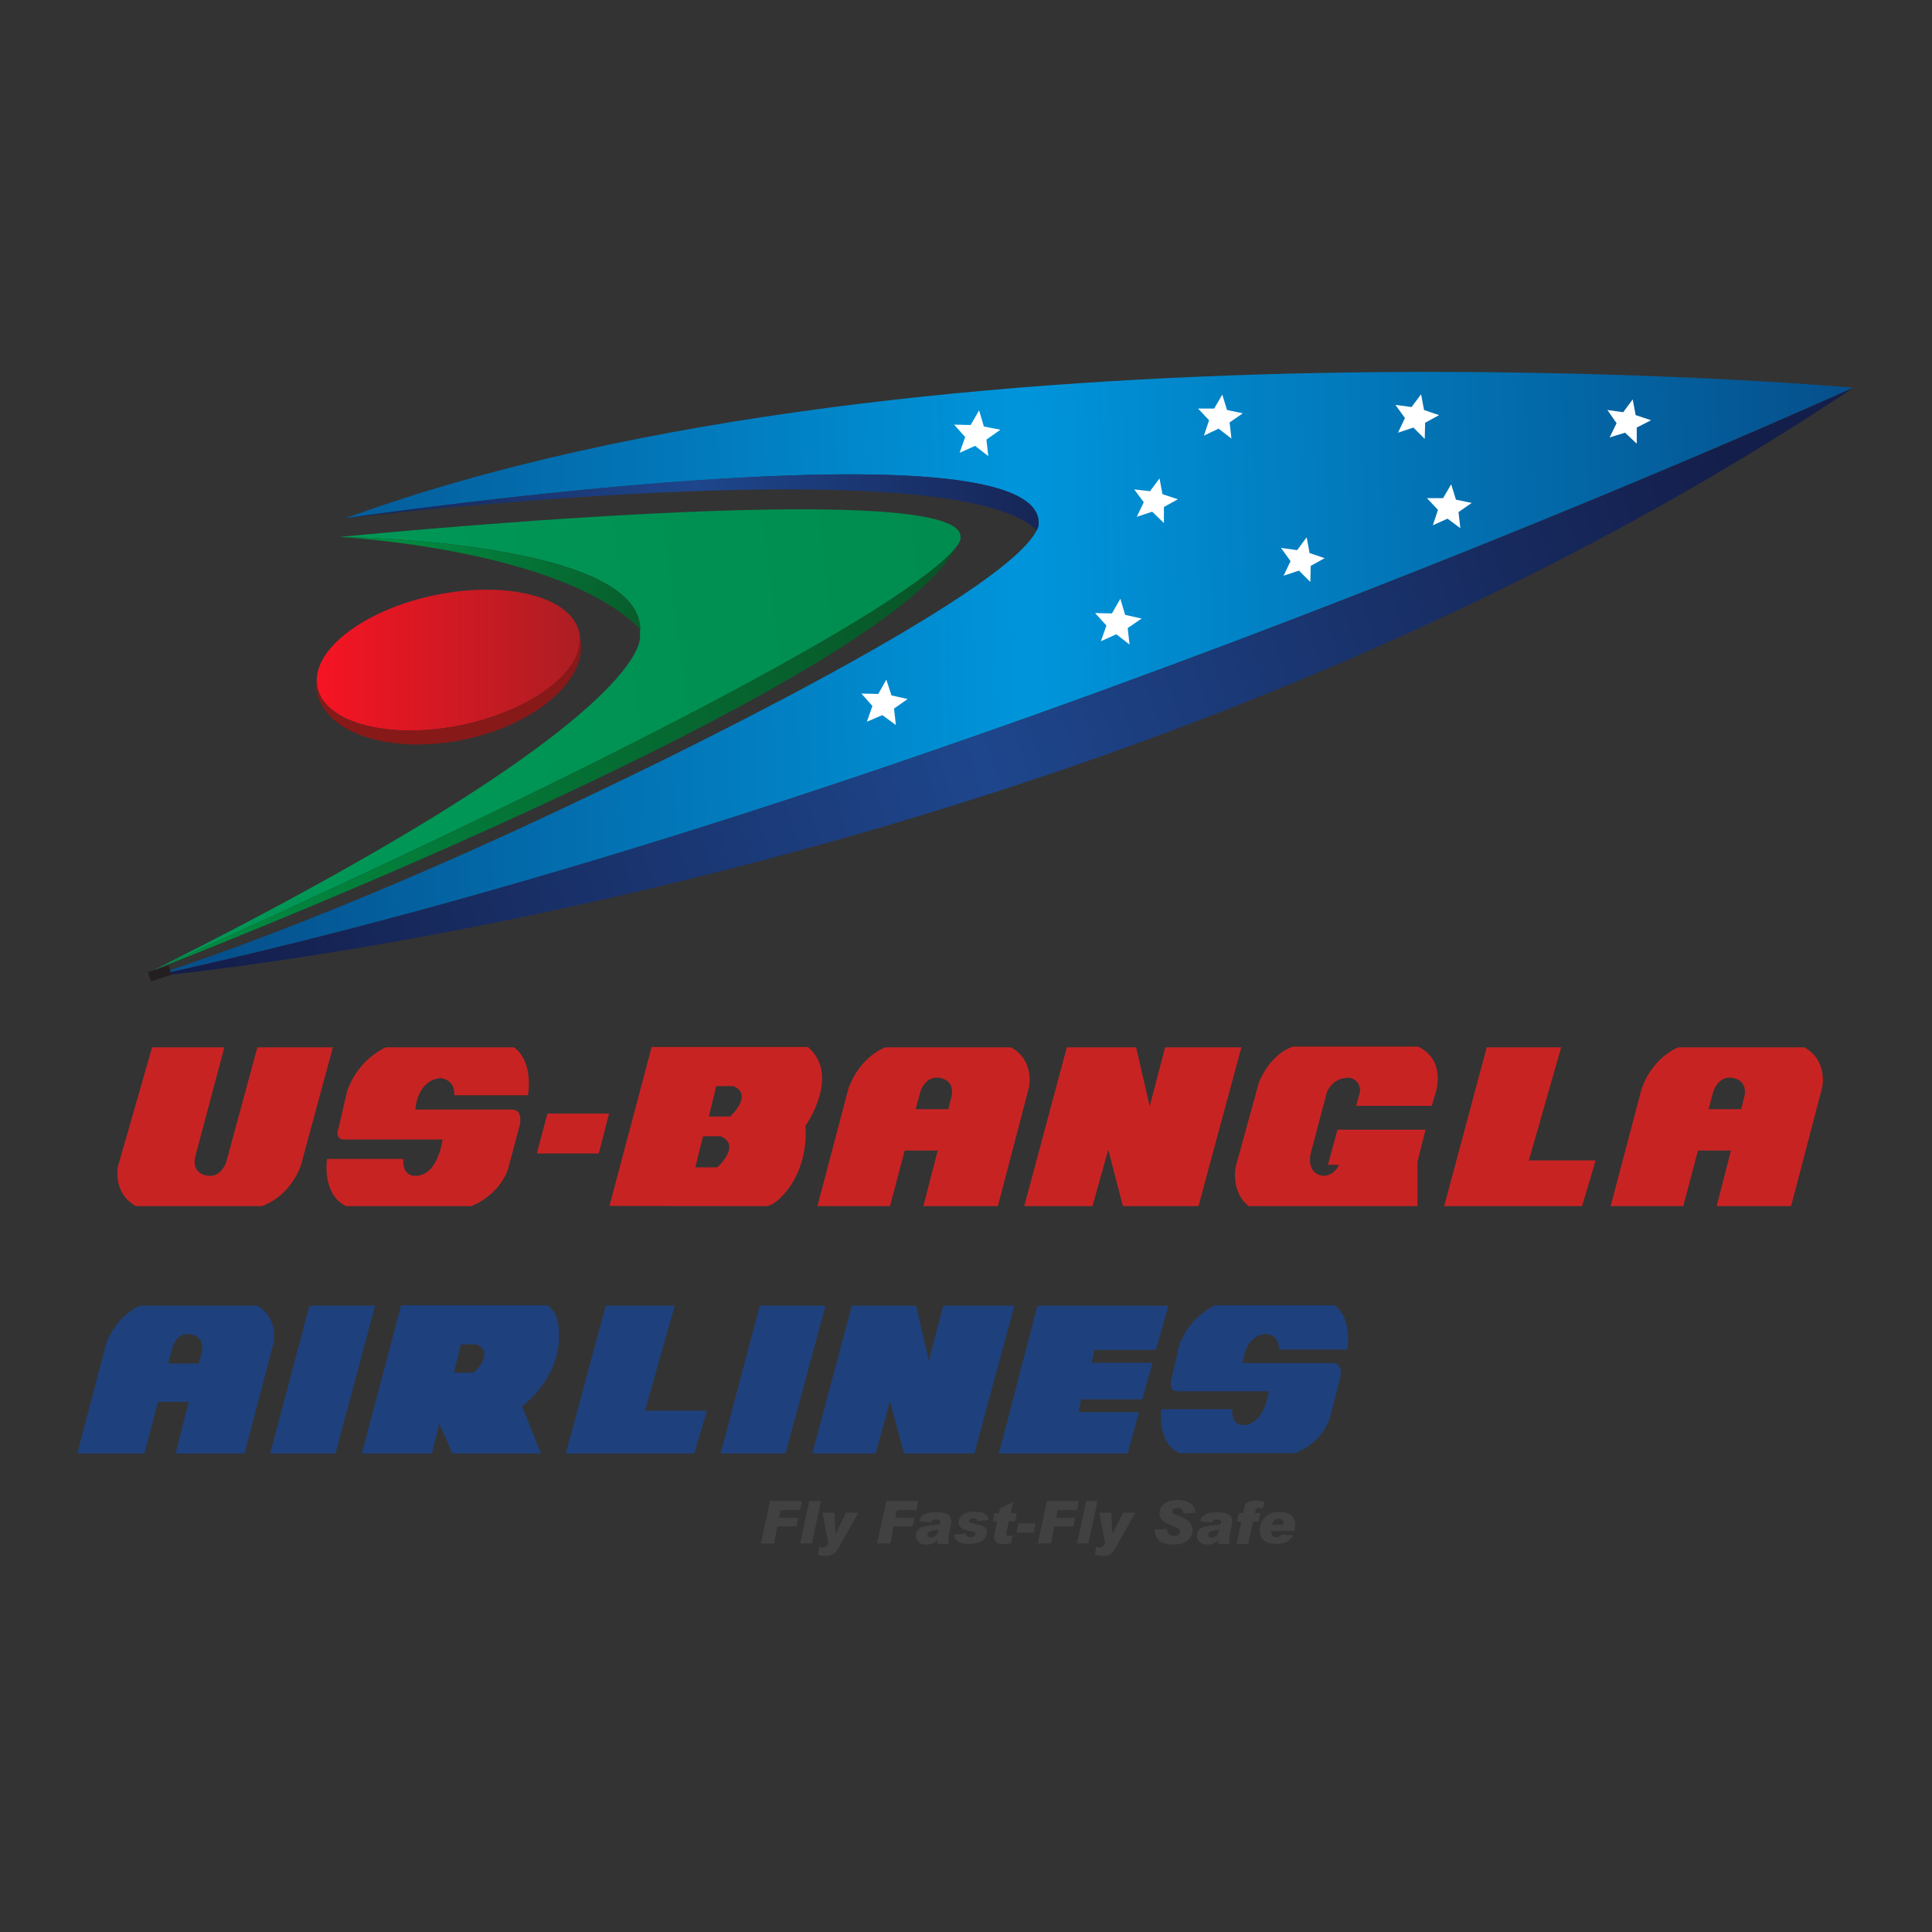 <svg width="200" height="200" fill="none" xmlns="http://www.w3.org/2000/svg"><rect width="100%" height="100%" fill="#333333" stroke="none"/><g clip-path="url(#a)"><path d="m83.018 155.386-.19.947h-2.012l-.152.795h1.974l-.19.871h-1.974l-.342 1.78h-1.366l.949-4.393h3.303zM84.992 155.386l-.949 4.393h-1.215l.95-4.393h1.214zM88.864 156.598l-2.012 3.56c-.19.341-.38.568-.57.72-.19.113-.417.189-.683.189-.304 0-.608-.038-.912-.114l.114-.833c.114.038.266.076.38.076.228 0 .418-.152.57-.417l-.608-3.181h1.215l.152 2.196 1.063-2.196h1.29zM95.05 155.386l-.19.947h-2.013l-.152.795h1.974l-.19.871h-1.974l-.341 1.78h-1.367l.949-4.393h3.303zM95.17 157.469c.076-.303.228-.531.493-.682.266-.152.684-.227 1.215-.227.608 0 1.063.075 1.253.227.228.151.342.379.342.682 0 .189-.038.53-.152.984-.114.417-.152.72-.152.909 0 .152.038.303.076.455h-1.177c-.038-.114-.038-.227-.038-.379a1.502 1.502 0 0 1-1.063.455c-.418 0-.683-.076-.873-.266a.884.884 0 0 1-.266-.643c0-.266.076-.493.228-.644.152-.152.342-.265.57-.303.227-.038.53-.114.949-.152.341-.038.607-.076.72-.113.039-.076.039-.152.039-.228a.209.209 0 0 0-.114-.189.714.714 0 0 0-.645 0c-.076.038-.152.151-.228.265l-1.177-.151zm1.974.871c-.57.075-.873.189-.987.265-.114.076-.152.151-.152.265 0 .114.038.189.114.227.076.076.152.076.266.076.152 0 .303-.076.455-.189.152-.114.266-.341.304-.644zM102.342 157.356l-1.139.113c-.038-.189-.19-.303-.417-.303a.759.759 0 0 0-.342.076.208.208 0 0 0-.114.189c0 .076.038.152.114.19.076.037.228.075.531.151.456.076.798.19.95.303a.77.77 0 0 1 .227.568c0 .341-.151.606-.455.834-.304.227-.759.34-1.405.34-.493 0-.873-.075-1.1-.227-.229-.151-.38-.379-.419-.719l1.215-.114c.038.265.228.379.494.379a.759.759 0 0 0 .342-.076c.114-.076.151-.152.151-.265 0-.114-.037-.152-.113-.19a2.098 2.098 0 0 0-.418-.113c-.456-.076-.797-.19-.95-.341-.151-.152-.265-.341-.265-.568 0-.19.076-.379.19-.531.114-.189.304-.302.57-.416.265-.114.569-.152.949-.152.417 0 .759.076.987.19.227.151.341.379.417.682zM105.264 156.598l-.19.871h-.646l-.227 1.137c0 .037-.038.113-.038.151 0 .152.075.227.265.227.076 0 .19 0 .38-.038l-.152.834c-.38.038-.645.075-.797.075-.342 0-.57-.075-.722-.227a.749.749 0 0 1-.227-.53c0-.076.038-.227.076-.492l.227-1.099h-.455l.19-.871h.455l.114-.492 1.367-.682-.266 1.174h.646v-.038zM107.201 157.696l-.19.947h-1.784l.189-.947h1.785zM111.682 155.386l-.19.947h-2.012l-.152.795h1.974l-.19.871h-1.974l-.342 1.78h-1.366l.949-4.393h3.303zM113.618 155.386l-.949 4.393h-1.177l.949-4.393h1.177zM117.528 156.598l-2.012 3.56c-.19.341-.38.568-.57.72-.19.113-.417.189-.683.189-.304 0-.608-.038-.911-.114l.113-.833c.114.038.266.076.38.076.228 0 .418-.152.57-.417l-.608-3.181h1.215l.152 2.196 1.063-2.196h1.291zM123.753 156.598l-1.253.076c-.038-.379-.227-.568-.645-.568-.152 0-.304.038-.38.113a.344.344 0 0 0-.114.265c0 .076.038.152.114.19.076.076.228.151.494.227.342.114.607.265.797.379.19.113.38.265.494.454.114.19.19.417.19.682 0 .265-.076.492-.228.72a1.384 1.384 0 0 1-.608.53c-.265.151-.645.227-1.139.227-.683 0-1.177-.151-1.48-.416a1.296 1.296 0 0 1-.456-1.023v-.114l1.291-.075c0 .265.076.454.19.568.114.113.303.151.493.151.228 0 .38-.038.494-.151a.345.345 0 0 0 .152-.303.406.406 0 0 0-.114-.265c-.076-.076-.266-.152-.532-.266-.645-.227-1.063-.454-1.215-.643a1.117 1.117 0 0 1-.265-.72c0-.265.076-.492.227-.682.152-.189.342-.379.608-.492.266-.114.607-.19.949-.19 1.215.038 1.86.455 1.936 1.326zM124.248 157.469c.076-.303.228-.531.494-.682.265-.152.683-.227 1.214-.227.608 0 1.063.075 1.253.227.228.151.342.379.342.682 0 .189-.038.53-.152.984-.114.417-.152.72-.152.909 0 .152.038.303.076.455h-1.177c-.038-.114-.038-.227-.038-.379a1.5 1.5 0 0 1-1.063.455c-.417 0-.683-.076-.873-.266a.883.883 0 0 1-.266-.643c0-.266.076-.493.228-.644.152-.152.342-.265.57-.303.227-.038.531-.114.949-.152.341-.038.607-.076.721-.113.038-.076.038-.152.038-.228a.209.209 0 0 0-.114-.189.716.716 0 0 0-.645 0c-.076.038-.152.151-.228.265l-1.177-.151zm1.974.871c-.569.075-.873.189-.987.265-.114.076-.152.151-.152.265 0 .114.038.189.114.227.076.076.152.076.266.076.152 0 .304-.076.455-.189.152-.114.228-.341.304-.644zM130.893 155.462l-.19.719c-.151-.037-.303-.075-.417-.075-.076 0-.152.038-.228.075-.038.038-.114.19-.152.455h.57l-.19.871h-.57l-.493 2.31h-1.215l.493-2.31h-.455l.19-.871h.455c.076-.379.114-.606.152-.72a.743.743 0 0 1 .532-.492 1.91 1.91 0 0 1 .493-.076c.266-.038.608 0 1.025.114zM133.853 158.946a1.945 1.945 0 0 1-.683.682c-.304.152-.645.19-1.063.19-.646 0-1.063-.152-1.329-.417s-.38-.644-.38-1.023c0-.265.076-.53.19-.795s.304-.455.494-.644c.228-.151.417-.265.607-.341.19-.076.456-.076.722-.076.607 0 1.025.114 1.291.379.265.265.379.568.379.947 0 .114-.038.341-.076.644h-2.43c.038.417.228.644.57.644.228 0 .418-.114.569-.303l1.139.113zm-1.025-1.06c0-.038.038-.114.038-.189a.484.484 0 0 0-.152-.379.61.61 0 0 0-.341-.114.571.571 0 0 0-.418.152 1.214 1.214 0 0 0-.304.492h1.177v.038z" fill="#414141"/><path d="M14.075 124.859h13.022s2.734-.796 4.025-4.129l3.34-12.309h-7.82l-3.227 11.893s-.494 1.553-1.86 1.401c0 0-1.71-.076-1.367-1.894l3.037-11.4h-7.48l-3.53 12.309s-.608 2.765 1.86 4.129z" fill="#C82323"/><path d="m44.712 150.462.76-3.105 1.367 3.105h9.15l-1.937-4.885c4.063-3.296 3.797-7.083 3.797-7.083.114-2.083-.57-2.992-1.215-3.371h-15.11l-4.063 15.339h7.252zm3-11.286h1.632c1.975.871-.303 2.916-.303 2.916h-2.05l.72-2.916zM71.859 150.463l1.328-4.432h-6.416l3.075-10.87H62.71l-4.139 15.302H71.86zM34.727 150.463l4.1-15.302h-6.796l-4.062 15.302h6.758zM90.654 150.463l1.48-5.416 1.444 5.416h7.289l4.138-15.302H97.64l-1.48 5.681-1.33-5.681h-6.644l-4.1 15.302h6.568zM121.94 144.024h9.415s-.417 3.333-2.505 3.484c0 0-1.405.265-1.291-1.628h-7.328s-.531 3.37 1.823 4.545h12.035s2.544-.872 3.531-3.485l1.101-4.242s.417-1.553-.722-1.591h-9.339s.076-2.802 2.392-3.03c0 0 1.442.076 1.328 1.629h7.1s.57-3.182-1.329-4.583h-12.377c-.721.341-2.771 1.515-3.72 4.204l-.874 3.826c.038 0-.076.909.76.871zM116.732 150.463l1.177-4.28h-6.264l.266-1.326h6.34l1.063-3.787h-6.302l.266-1.326h6.378l1.291-4.583h-13.554l-3.987 15.302h13.326zM81.314 150.463l4.138-15.302h-6.796l-4.062 15.302h6.72z" fill="#1E417D"/><path d="M35.674 117.965H45.81s-.418 3.599-2.658 3.75c0 0-1.518.265-1.405-1.742h-7.897s-.57 3.636 1.975 4.886h12.946s2.734-.947 3.797-3.75l1.215-4.545s.455-1.666-.76-1.704H43.001s.114-2.992 2.582-3.258c0 0 1.557.076 1.443 1.781h7.63s.646-3.409-1.442-4.962H39.926c-.797.379-2.961 1.629-3.986 4.507l-.95 4.091c-.076 0-.227.984.684.946zM113.093 124.859l1.633-5.833 1.518 5.833h7.821l4.442-16.438h-7.897l-1.594 6.098-1.405-6.098h-7.176l-4.404 16.438h7.062zM129.269 124.859h17.465v-4.583l.835-3.333h-9.112l-.987 3.636h1.139s-.418 1.099-1.557 1.137c0 0-1.746.037-1.404-2.197l1.708-6.439s.494-1.477 2.202-1.515c0 0 1.177 0 1.253 1.364l-.417 1.552h7.821l.455-1.552s.987-3.22-1.86-4.583h-12.985c-.797.265-2.392 1.136-3.493 3.674l-2.391 8.673c-.038.038-.57 2.689 1.328 4.166zM79.267 124.859c.684 0 1.443-.757 1.86-1.212 1.671-1.818 2.469-4.62 2.24-7.082 0 0 3.722-5.227.267-8.181H67.46l-4.366 16.438c-.038.037 16.173.037 16.173.037zm-5.125-12.423h1.784c2.127.909-.341 3.144-.341 3.144h-2.202l.759-3.144zm-1.367 5.189h1.823c2.202.947-.342 3.22-.342 3.22h-2.278l.797-3.22zM92.135 124.859l1.518-5.757h3.417l-1.48 5.757h7.707l3.227-12.31s.607-2.765-1.861-4.128H91.641s-2.544.871-3.797 4.204l-3.227 12.234h7.517zm3.15-11.893s.494-1.553 1.861-1.401c0 0 1.709.075 1.367 1.893l-.342 1.364h-3.379l.494-1.856zM63.05 115.276H56.67l-1.1 4.129h6.416l1.063-4.129z" fill="#C82323"/><path d="m14.948 150.463 1.405-5.341h3.189l-1.367 5.341h7.138l2.999-11.439s.57-2.575-1.709-3.863H14.53s-2.354.833-3.53 3.901l-3 11.401h6.948zm2.923-11.06s.456-1.477 1.747-1.288c0 0 1.594.076 1.29 1.781l-.341 1.249h-3.151l.455-1.742z" fill="#1E417D"/><path d="m163.775 124.859 1.405-4.735h-6.91l3.341-11.703h-7.707l-4.404 16.438h14.275zM174.252 124.859l1.518-5.757h3.417l-1.48 5.757h7.707l3.227-12.31s.607-2.765-1.86-4.128h-13.023s-2.544.871-3.796 4.204l-3.228 12.234h7.518zm3.113-11.893s.494-1.553 1.86-1.401c0 0 1.709.075 1.367 1.893l-.342 1.364h-3.379l.494-1.856z" fill="#C82323"/><path d="M107.507 54.411c1.215-11.476-71.756-.757-71.756-.757C96.155 31.573 191.83 40.132 191.83 40.132S96.117 83.651 15.477 101.112c0 0 17.616-5.264 46.736-19.316 0 0 43.358-20.415 45.294-27.384z" fill="url(#b)"/><path d="M15.898 100.429c87.285-39.428 83.526-44.844 83.526-44.844.342-6.438-64.239 0-64.239 0s32.234.341 31.057 10.075c0 0 2.847 8.105-50.344 34.769z" fill="url(#c)"/><path d="M107.317 54.903a2.62 2.62 0 0 0 .189-.492c1.215-11.476-71.756-.758-71.756-.758s62.796-7.499 71.567 1.25z" fill="url(#d)"/><path d="M15.477 101.112s97.953-8.56 176.391-60.98c0 0-95.75 43.52-176.391 60.98z" fill="url(#e)"/><path d="M15.477 101.111s.72-.227 2.126-.681l-2.126.681z" stroke="#231F20" stroke-miterlimit="10"/><path d="M15.898 100.429s75.44-29.164 83.07-43.784c-2.24 2.917-14.806 12.954-83.07 43.784z" fill="url(#f)"/><path d="M66.274 65.13c-.076-9.203-31.094-9.544-31.094-9.544s22.893 1.212 31.094 9.544z" fill="url(#g)"/><path d="M32.866 71.152c.76 3.712 7.48 5.454 14.959 3.901 7.48-1.553 12.947-5.832 12.15-9.544-.76-3.712-7.48-5.454-14.96-3.901-7.479 1.553-12.946 5.832-12.149 9.544z" fill="url(#h)"/><path d="M60.047 66.04c0-.039 0-.076-.038-.114.304 3.598-5.011 7.613-12.225 9.128-7.48 1.552-14.2-.19-14.959-3.901-.076-.266-.076-.569-.076-.834-.038.455-.038.947.076 1.402.873 4.242 7.707 6.4 15.187 4.848 7.555-1.591 12.946-6.288 12.035-10.53z" fill="#871919"/><path d="m116.928 66.72-1.367-1.06-1.594.72.569-1.629-1.177-1.288 1.747.038.873-1.515.494 1.667 1.708.379-1.443.984.19 1.705zM102.304 47.215l-1.366-1.06-1.595.719.57-1.629-1.14-1.287 1.709.038.873-1.516.494 1.667 1.708.34-1.443 1.023.19 1.705zM92.74 75.053l-1.404-1.023-1.595.682.57-1.629-1.14-1.287 1.747.038.836-1.478.531 1.63 1.67.378-1.404.985.19 1.704zM120.489 54.146l-1.215-1.174-1.594.53.721-1.515-.987-1.325 1.633.189.987-1.326.303 1.629 1.595.53-1.443.796v1.666zM127.478 45.398l-1.328-1.023-1.519.72.531-1.591-1.139-1.212h1.671l.835-1.44.494 1.591 1.632.341-1.366.947.189 1.666zM151.174 54.677l-1.329-.985-1.519.682.532-1.59-1.139-1.213h1.67l.836-1.44.493 1.592 1.633.34-1.367.947.19 1.667zM135.647 60.244l-1.177-1.174-1.595.53.722-1.515-.988-1.364 1.671.228.987-1.326.304 1.629 1.556.53-1.442.795-.038 1.667zM147.49 45.435l-1.177-1.174-1.594.53.721-1.515-.987-1.363 1.671.227.987-1.325.304 1.628 1.556.53-1.443.796-.038 1.666zM169.436 45.928l-1.215-1.137-1.595.493.722-1.477-.95-1.364 1.633.227.987-1.325.304 1.628 1.594.53-1.48.758v1.667z" fill="#fff"/></g><defs><linearGradient id="b" x1="21.548" y1="71.525" x2="191.374" y2="66.278" gradientUnits="userSpaceOnUse"><stop stop-color="#05508C"/><stop offset=".5" stop-color="#0095DB"/><stop offset="1" stop-color="#05508C"/></linearGradient><linearGradient id="c" x1="42.851" y1="75.816" x2="98.825" y2="68.675" gradientUnits="userSpaceOnUse"><stop offset=".005" stop-color="#009756"/><stop offset="1" stop-color="#008C4F"/></linearGradient><linearGradient id="d" x1="28.671" y1="51.124" x2="115.484" y2="52.217" gradientUnits="userSpaceOnUse"><stop stop-color="#141E4B"/><stop offset=".5" stop-color="#1E468C"/><stop offset="1" stop-color="#141E4B"/></linearGradient><linearGradient id="e" x1="21.868" y1="101.732" x2="179.715" y2="50.374" gradientUnits="userSpaceOnUse"><stop stop-color="#141E4B"/><stop offset=".5" stop-color="#1E468C"/><stop offset="1" stop-color="#141E4B"/></linearGradient><linearGradient id="f" x1="17.818" y1="100.743" x2="112.378" y2="52.111" gradientUnits="userSpaceOnUse"><stop offset=".005" stop-color="#008C41"/><stop offset="1" stop-color="#0A4B23"/></linearGradient><linearGradient id="g" x1="40.703" y1="54.506" x2="74.992" y2="68.924" gradientUnits="userSpaceOnUse"><stop offset=".005" stop-color="#008C41"/><stop offset="1" stop-color="#0A4B23"/></linearGradient><linearGradient id="h" x1="32.783" y1="68.317" x2="60.044" y2="68.317" gradientUnits="userSpaceOnUse"><stop offset=".005" stop-color="#F61423"/><stop offset="1" stop-color="#AC1E23"/></linearGradient><clipPath id="a"><path fill="#fff" d="M0 0h200v200H0z"/></clipPath></defs></svg>